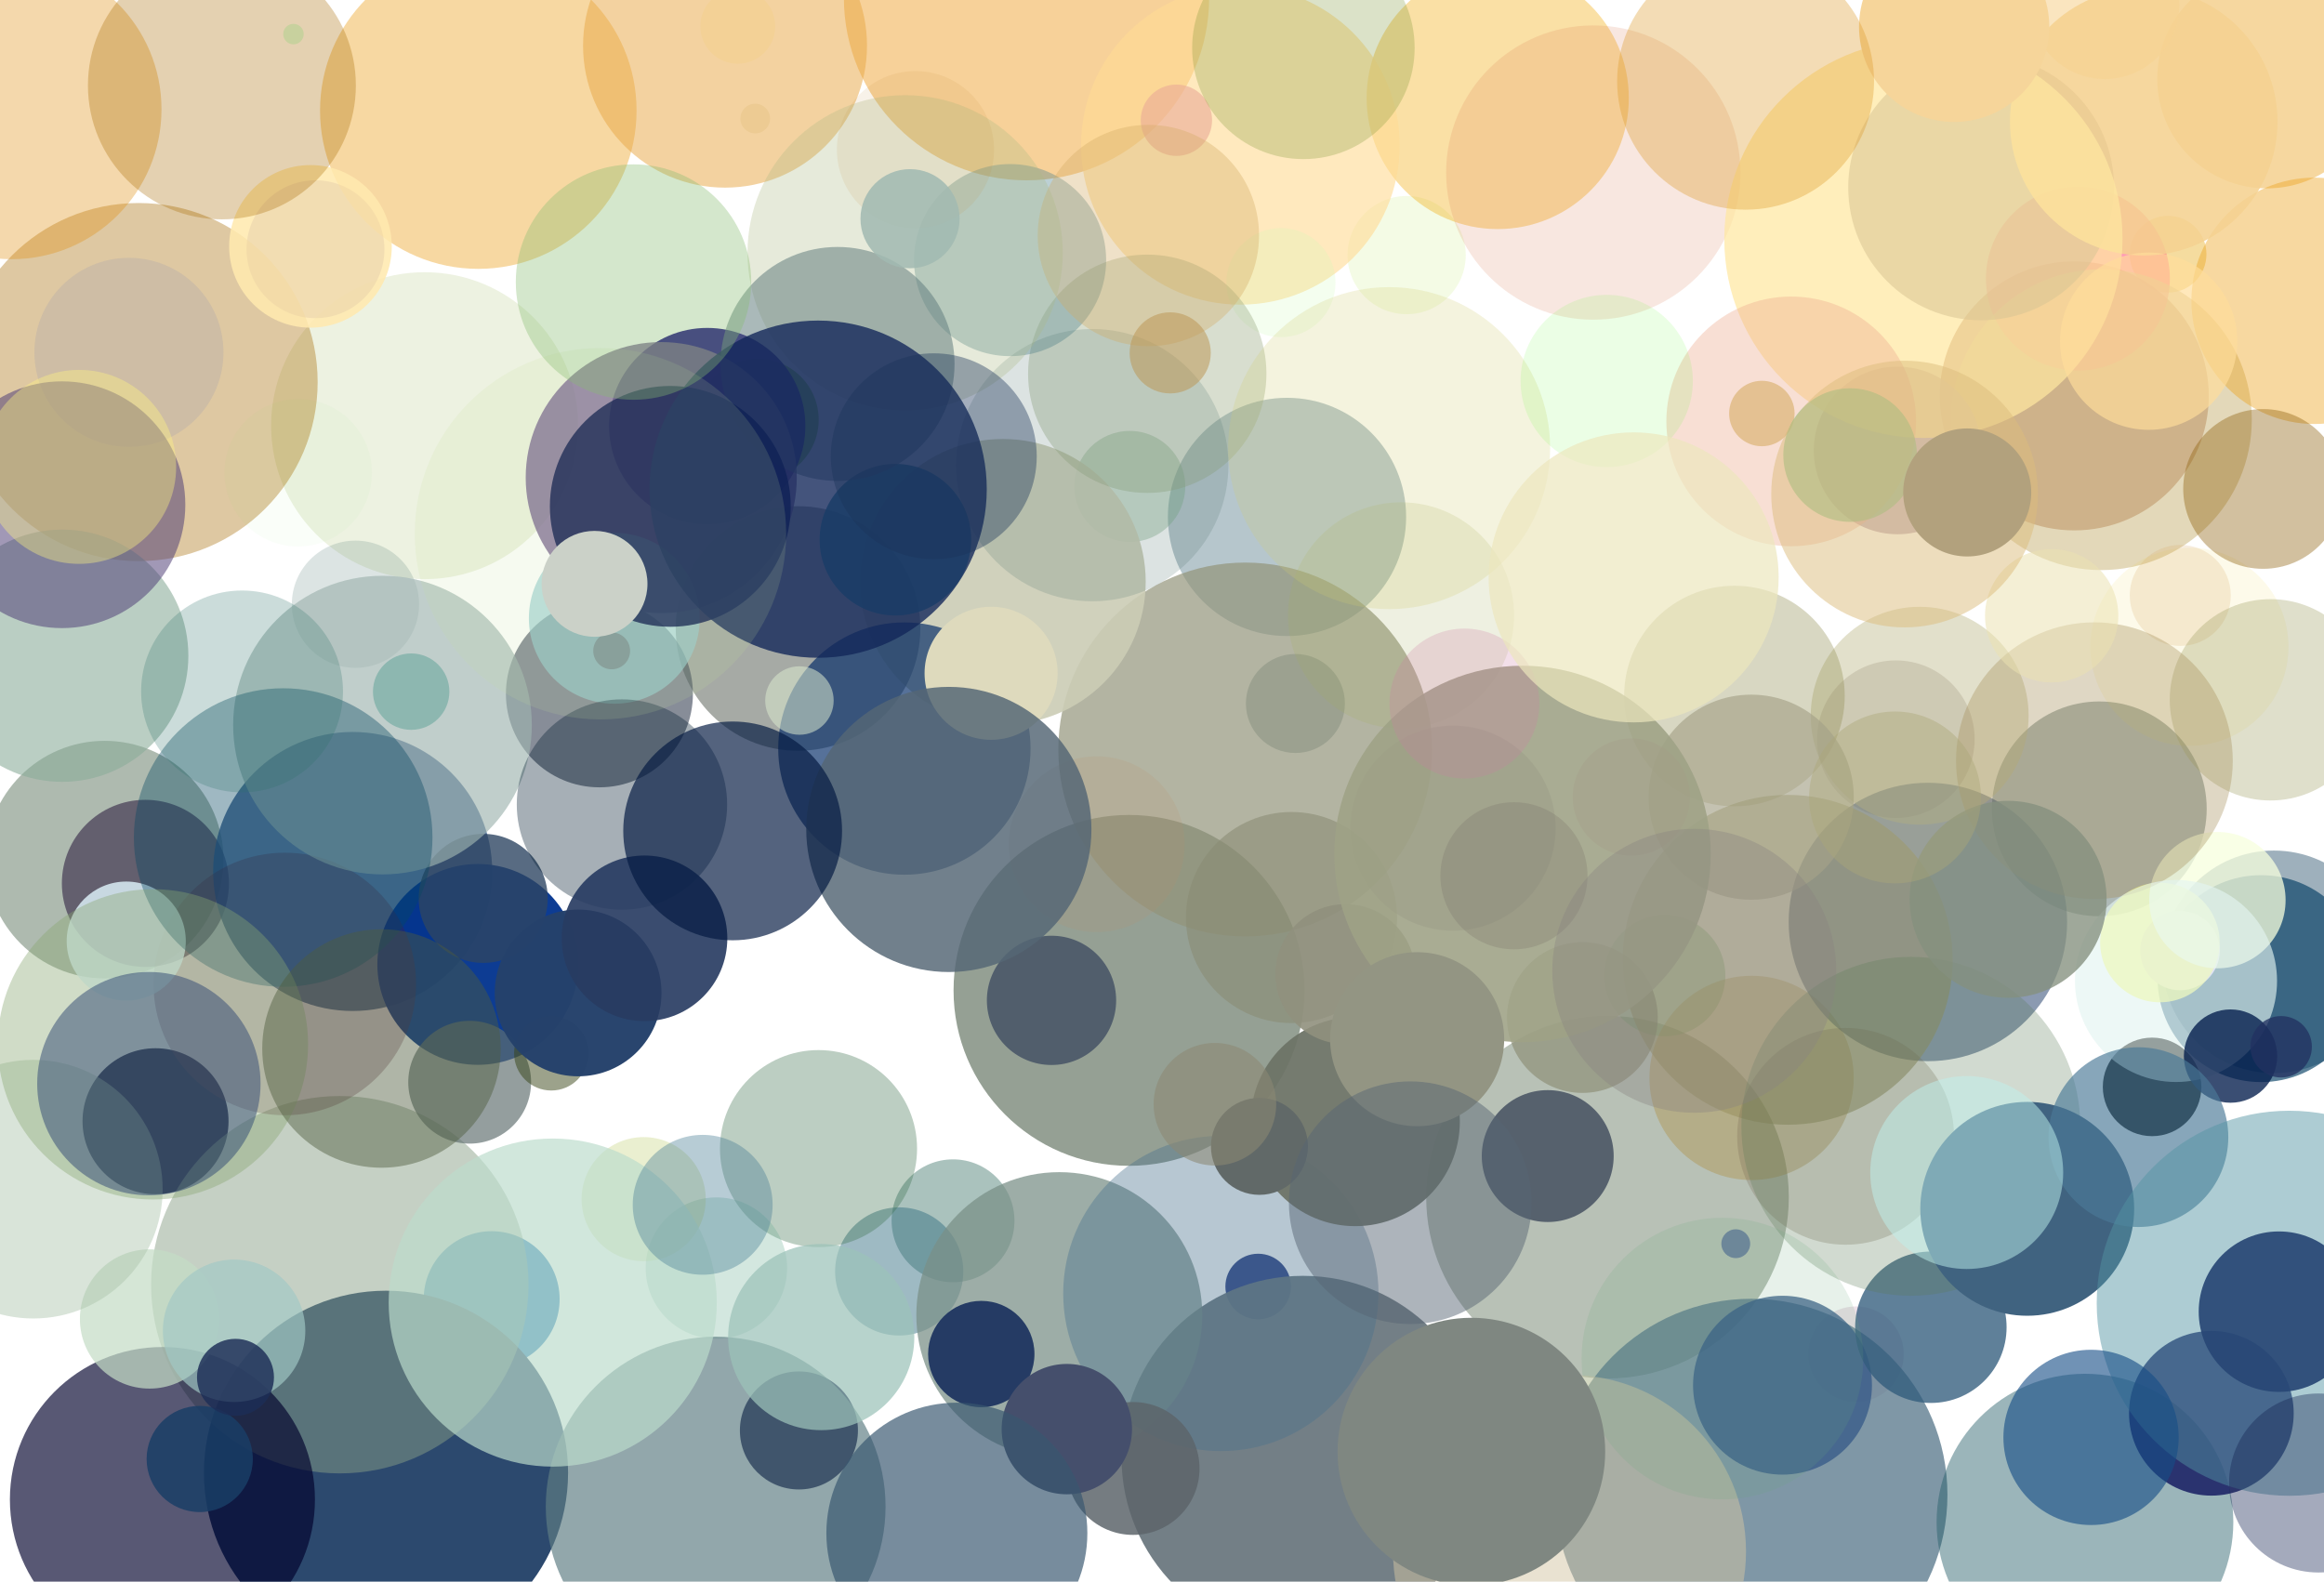 <?xml version="1.0" ?>
<svg xmlns="http://www.w3.org/2000/svg" version="1.1" width="3100" height="2110">
  <defs/>
  <g>
    <circle r="243.63" cx="1369.271" cy="-3.08" stroke-width="2.0" fill="rgb(245, 196, 124)" opacity="0.77"/>
    <circle r="-3.96" cx="2385.561" cy="505.758" stroke-width="2.0" fill="rgb(85, 254, 146)" opacity="0.289"/>
    <circle r="91.971" cx="420.832" cy="332.488" stroke-width="2.0" fill="rgb(112, 83, 179)" opacity="0.653"/>
    <circle r="66.043" cx="1727.942" cy="938.505" stroke-width="2.0" fill="rgb(46, 84, 91)" opacity="0.358"/>
    <circle r="136.819" cx="1938.232" cy="1104.817" stroke-width="2.0" fill="rgb(128, 107, 146)" opacity="0.465"/>
    <circle r="158.473" cx="139.613" cy="1146.788" stroke-width="2.0" fill="rgb(50, 79, 51)" opacity="0.392"/>
    <circle r="-5.721" cx="1812.37" cy="333.888" stroke-width="2.0" fill="rgb(175, 73, 255)" opacity="0.627"/>
    <circle r="204.734" cx="566.4" cy="567.873" stroke-width="2.0" fill="rgb(103, 144, 0)" opacity="0.119"/>
    <circle r="51.212" cx="2891.974" cy="339.145" stroke-width="2.0" fill="rgb(229, 164, 0)" opacity="0.375"/>
    <circle r="105.108" cx="2528.886" cy="986.116" stroke-width="2.0" fill="rgb(201, 194, 192)" opacity="0.64"/>
    <circle r="63.706" cx="2475.757" cy="1806.512" stroke-width="2.0" fill="rgb(142, 68, 119)" opacity="0.157"/>
    <circle r="43.743" cx="1678.279" cy="1716.289" stroke-width="2.0" fill="rgb(20, 42, 121)" opacity="0.864"/>
    <circle r="47.019" cx="2152.574" cy="1711.693" stroke-width="2.0" fill="rgb(94, 202, 119)" opacity="0.0"/>
    <circle r="241.844" cx="2144.268" cy="1597.126" stroke-width="2.0" fill="rgb(32, 61, 28)" opacity="0.317"/>
    <circle r="111.44" cx="193.957" cy="1178.447" stroke-width="2.0" fill="rgb(52, 40, 71)" opacity="0.617"/>
    <circle r="238.863" cx="184.852" cy="509.706" stroke-width="2.0" fill="rgb(165, 106, 0)" opacity="0.366"/>
    <circle r="143.268" cx="2800.279" cy="1079.046" stroke-width="2.0" fill="rgb(115, 134, 130)" opacity="0.578"/>
    <circle r="186.131" cx="470.46" cy="1162.608" stroke-width="2.0" fill="rgb(46, 81, 131)" opacity="0.777"/>
    <circle r="158.905" cx="1716.744" cy="689.601" stroke-width="2.0" fill="rgb(123, 152, 164)" opacity="0.551"/>
    <circle r="49.966" cx="984.122" cy="35.079" stroke-width="2.0" fill="rgb(255, 234, 139)" opacity="0.171"/>
    <circle r="81.951" cx="1271.265" cy="1628.613" stroke-width="2.0" fill="rgb(121, 158, 151)" opacity="0.631"/>
    <circle r="242.054" cx="1738.054" cy="1944.078" stroke-width="2.0" fill="rgb(107, 120, 127)" opacity="0.945"/>
    <circle r="24.581" cx="815.919" cy="868.287" stroke-width="2.0" fill="rgb(113, 0, 0)" opacity="1.0"/>
    <circle r="80.769" cx="2220.682" cy="1301.699" stroke-width="2.0" fill="rgb(98, 175, 113)" opacity="0.376"/>
    <circle r="19.827" cx="1007.414" cy="158.136" stroke-width="2.0" fill="rgb(182, 174, 105)" opacity="0.174"/>
    <circle r="74.065" cx="1506.953" cy="648.959" stroke-width="2.0" fill="rgb(121, 167, 128)" opacity="0.361"/>
    <circle r="234.058" cx="1506.005" cy="1321.226" stroke-width="2.0" fill="rgb(132, 144, 131)" opacity="0.858"/>
    <circle r="85.493" cx="1199.454" cy="1696.16" stroke-width="2.0" fill="rgb(52, 111, 129)" opacity="0.473"/>
    <circle r="261.579" cx="2336.128" cy="1994.205" stroke-width="2.0" fill="rgb(91, 121, 141)" opacity="0.774"/>
    <circle r="90.651" cx="655.845" cy="1733.169" stroke-width="2.0" fill="rgb(0, 102, 175)" opacity="0.776"/>
    <circle r="81.364" cx="1010.695" cy="559.947" stroke-width="2.0" fill="rgb(135, 205, 67)" opacity="1.0"/>
    <circle r="13.67" cx="391.454" cy="45.496" stroke-width="2.0" fill="rgb(106, 255, 151)" opacity="0.262"/>
    <circle r="249.341" cx="1661.063" cy="999.842" stroke-width="2.0" fill="rgb(145, 147, 121)" opacity="0.694"/>
    <circle r="179.434" cx="2766.857" cy="528.139" stroke-width="2.0" fill="rgb(190, 139, 111)" opacity="0.793"/>
    <circle r="78.834" cx="1876.341" cy="340.301" stroke-width="2.0" fill="rgb(199, 237, 119)" opacity="0.193"/>
    <circle r="174.842" cx="1997.841" cy="130.771" stroke-width="2.0" fill="rgb(243, 171, 7)" opacity="0.36"/>
    <circle r="119.318" cx="2377.703" cy="1847.933" stroke-width="2.0" fill="rgb(52, 88, 135)" opacity="0.742"/>
    <circle r="190.48" cx="1337.782" cy="776.117" stroke-width="2.0" fill="rgb(203, 204, 181)" opacity="0.904"/>
    <circle r="126.102" cx="171.97" cy="470.065" stroke-width="2.0" fill="rgb(178, 170, 168)" opacity="0.362"/>
    <circle r="47.591" cx="1569.229" cy="160.387" stroke-width="2.0" fill="rgb(202, 99, 154)" opacity="0.611"/>
    <circle r="87.979" cx="2064.526" cy="1542.267" stroke-width="2.0" fill="rgb(62, 73, 92)" opacity="0.799"/>
    <circle r="133.968" cx="637.327" cy="1286.585" stroke-width="2.0" fill="rgb(0, 50, 142)" opacity="0.946"/>
    <circle r="212.481" cx="1654.553" cy="193.943" stroke-width="2.0" fill="rgb(255, 219, 149)" opacity="0.608"/>
    <circle r="150.792" cx="1868.83" cy="820.906" stroke-width="2.0" fill="rgb(163, 171, 93)" opacity="0.181"/>
    <circle r="146.2" cx="3023.777" cy="105.111" stroke-width="2.0" fill="rgb(238, 179, 72)" opacity="0.527"/>
    <circle r="163.142" cx="1064.496" cy="838.421" stroke-width="2.0" fill="rgb(131, 137, 130)" opacity="0.711"/>
    <circle r="197.907" cx="2781.137" cy="2030.614" stroke-width="2.0" fill="rgb(38, 95, 106)" opacity="0.458"/>
    <circle r="242.879" cx="514.891" cy="1964.75" stroke-width="2.0" fill="rgb(44, 73, 110)" opacity="1.0"/>
    <circle r="110.293" cx="2550.118" cy="1062.393" stroke-width="2.0" fill="rgb(222, 246, 135)" opacity="0.0"/>
    <circle r="101.002" cx="2575.595" cy="1770.621" stroke-width="2.0" fill="rgb(49, 92, 124)" opacity="0.774"/>
    <circle r="43.67" cx="2350.152" cy="551.641" stroke-width="2.0" fill="rgb(216, 194, 124)" opacity="0.802"/>
    <circle r="72.743" cx="1708.68" cy="377.014" stroke-width="2.0" fill="rgb(204, 251, 181)" opacity="0.209"/>
    <circle r="140.797" cx="1722.734" cy="1224.049" stroke-width="2.0" fill="rgb(137, 139, 116)" opacity="0.575"/>
    <circle r="131.445" cx="1091.828" cy="1532.322" stroke-width="2.0" fill="rgb(60, 112, 79)" opacity="0.34"/>
    <circle r="97.377" cx="207.478" cy="1495.779" stroke-width="2.0" fill="rgb(0, 0, 48)" opacity="1.0"/>
    <circle r="122.674" cx="2771.728" cy="371.654" stroke-width="2.0" fill="rgb(255, 85, 130)" opacity="0.585"/>
    <circle r="235.439" cx="2093.575" cy="2069.681" stroke-width="2.0" fill="rgb(212, 198, 164)" opacity="0.497"/>
    <circle r="117.24" cx="1462.918" cy="1126.25" stroke-width="2.0" fill="rgb(187, 142, 100)" opacity="0.15"/>
    <circle r="158.972" cx="1530.334" cy="498.626" stroke-width="2.0" fill="rgb(149, 165, 124)" opacity="0.367"/>
    <circle r="109.824" cx="2949.752" cy="1885.435" stroke-width="2.0" fill="rgb(17, 23, 95)" opacity="0.815"/>
    <circle r="136.252" cx="2336.465" cy="1437.997" stroke-width="2.0" fill="rgb(171, 128, 40)" opacity="0.32"/>
    <circle r="190.697" cx="1413.001" cy="1754.422" stroke-width="2.0" fill="rgb(122, 143, 136)" opacity="0.732"/>
    <circle r="210.291" cx="1628.502" cy="1725.579" stroke-width="2.0" fill="rgb(73, 113, 141)" opacity="0.391"/>
    <circle r="84.878" cx="474.158" cy="806.081" stroke-width="2.0" fill="rgb(85, 125, 117)" opacity="0.206"/>
    <circle r="214.788" cx="1852.945" cy="597.826" stroke-width="2.0" fill="rgb(207, 204, 114)" opacity="0.231"/>
    <circle r="251.721" cx="453.277" cy="1713.868" stroke-width="2.0" fill="rgb(137, 159, 135)" opacity="0.486"/>
    <circle r="185.702" cx="2571.633" cy="1229.977" stroke-width="2.0" fill="rgb(47, 74, 115)" opacity="0.558"/>
    <circle r="81.923" cx="626.489" cy="1443.732" stroke-width="2.0" fill="rgb(96, 112, 112)" opacity="0.675"/>
    <circle r="86.072" cx="644.554" cy="1198.486" stroke-width="2.0" fill="rgb(46, 70, 98)" opacity="0.795"/>
    <circle r="-4.616" cx="1311.032" cy="888.439" stroke-width="2.0" fill="rgb(255, 182, 149)" opacity="0.687"/>
    <circle r="220.021" cx="2384.627" cy="1280.45" stroke-width="2.0" fill="rgb(152, 145, 93)" opacity="0.528"/>
    <circle r="-0.143" cx="2968.672" cy="1240.692" stroke-width="2.0" fill="rgb(226, 169, 122)" opacity="0.108"/>
    <circle r="70.93" cx="1308.945" cy="1806.369" stroke-width="2.0" fill="rgb(37, 59, 100)" opacity="0.995"/>
    <circle r="211.117" cx="638.004" cy="147.568" stroke-width="2.0" fill="rgb(233, 148, 1)" opacity="0.367"/>
    <circle r="144.616" cx="2461.845" cy="1515.916" stroke-width="2.0" fill="rgb(117, 101, 78)" opacity="0.259"/>
    <circle r="200.656" cx="2803.029" cy="559.877" stroke-width="2.0" fill="rgb(207, 189, 136)" opacity="0.589"/>
    <circle r="124.717" cx="799.569" cy="925.624" stroke-width="2.0" fill="rgb(63, 72, 90)" opacity="0.623"/>
    <circle r="148.442" cx="3033.129" cy="1283.135" stroke-width="2.0" fill="rgb(141, 162, 177)" opacity="0.844"/>
    <circle r="132.144" cx="2920.458" cy="862.893" stroke-width="2.0" fill="rgb(234, 206, 41)" opacity="0.1"/>
    <circle r="226.046" cx="2548.87" cy="1502.584" stroke-width="2.0" fill="rgb(92, 123, 88)" opacity="0.278"/>
    <circle r="168.304" cx="1206.357" cy="998.624" stroke-width="2.0" fill="rgb(0, 41, 101)" opacity="0.661"/>
    <circle r="164.332" cx="3087.462" cy="401.3" stroke-width="2.0" fill="rgb(237, 163, 31)" opacity="0.422"/>
    <circle r="138.022" cx="3016.064" cy="1305.558" stroke-width="2.0" fill="rgb(6, 64, 101)" opacity="0.649"/>
    <circle r="203.456" cx="216.659" cy="2000.448" stroke-width="2.0" fill="rgb(0, 0, 43)" opacity="0.655"/>
    <circle r="175.12" cx="379.878" cy="1312.687" stroke-width="2.0" fill="rgb(86, 29, 48)" opacity="0.274"/>
    <circle r="187.858" cx="2297.527" cy="1812.437" stroke-width="2.0" fill="rgb(100, 168, 121)" opacity="0.16"/>
    <circle r="139.471" cx="1807.817" cy="1496.298" stroke-width="2.0" fill="rgb(109, 116, 103)" opacity="0.944"/>
    <circle r="92.893" cx="199.475" cy="1759.577" stroke-width="2.0" fill="rgb(197, 220, 198)" opacity="0.711"/>
    <circle r="168.265" cx="82.983" cy="874.755" stroke-width="2.0" fill="rgb(138, 173, 153)" opacity="0.586"/>
    <circle r="199.971" cx="15.459" cy="145.795" stroke-width="2.0" fill="rgb(224, 144, 20)" opacity="0.355"/>
    <circle r="93.31" cx="1794.626" cy="1299.489" stroke-width="2.0" fill="rgb(144, 144, 125)" opacity="0.901"/>
    <circle r="145.316" cx="2560.677" cy="954.813" stroke-width="2.0" fill="rgb(186, 182, 132)" opacity="0.424"/>
    <circle r="199.2" cx="510.206" cy="967.311" stroke-width="2.0" fill="rgb(159, 180, 176)" opacity="0.645"/>
    <circle r="130.91" cx="943.409" cy="568.363" stroke-width="2.0" fill="rgb(21, 0, 126)" opacity="0.927"/>
    <circle r="180.789" cx="882.03" cy="637.128" stroke-width="2.0" fill="rgb(120, 99, 144)" opacity="0.784"/>
    <circle r="113.963" cx="819.435" cy="824.832" stroke-width="2.0" fill="rgb(151, 204, 208)" opacity="0.651"/>
    <circle r="79.438" cx="168.4" cy="1255.467" stroke-width="2.0" fill="rgb(226, 247, 255)" opacity="0.791"/>
    <circle r="111.808" cx="2531.207" cy="600.919" stroke-width="2.0" fill="rgb(183, 160, 180)" opacity="0.719"/>
    <circle r="88.62" cx="1511.454" cy="1959.025" stroke-width="2.0" fill="rgb(92, 101, 107)" opacity="0.845"/>
    <circle r="101.11" cx="1194.397" cy="720" stroke-width="2.0" fill="rgb(52, 141, 153)" opacity="0.828"/>
    <circle r="53.05" cx="2907.969" cy="1268.081" stroke-width="2.0" fill="rgb(216, 192, 255)" opacity="1.0"/>
    <circle r="45.659" cx="1066.379" cy="934.543" stroke-width="2.0" fill="rgb(219, 234, 207)" opacity="0.536"/>
    <circle r="67.383" cx="2908.268" cy="794.321" stroke-width="2.0" fill="rgb(211, 163, 95)" opacity="0.203"/>
    <circle r="100.53" cx="2110.789" cy="1357.478" stroke-width="2.0" fill="rgb(130, 131, 104)" opacity="0.545"/>
    <circle r="147.129" cx="2313.579" cy="928.561" stroke-width="2.0" fill="rgb(142, 138, 77)" opacity="0.34"/>
    <circle r="164.598" cx="82.599" cy="673.327" stroke-width="2.0" fill="rgb(79, 62, 117)" opacity="0.529"/>
    <circle r="107.052" cx="3039.913" cy="1749.849" stroke-width="2.0" fill="rgb(0, 0, 75)" opacity="0.921"/>
    <circle r="79.73" cx="2881.133" cy="1257.376" stroke-width="2.0" fill="rgb(255, 255, 103)" opacity="0.757"/>
    <circle r="177.281" cx="2642.634" cy="249.971" stroke-width="2.0" fill="rgb(121, 111, 115)" opacity="0.547"/>
    <circle r="172.506" cx="44.444" cy="1586.425" stroke-width="2.0" fill="rgb(169, 194, 170)" opacity="0.448"/>
    <circle r="106.553" cx="3018.766" cy="652.28" stroke-width="2.0" fill="rgb(138, 92, 6)" opacity="0.386"/>
    <circle r="136.8" cx="2335.959" cy="1063.501" stroke-width="2.0" fill="rgb(165, 162, 136)" opacity="0.654"/>
    <circle r="196.297" cx="2125.296" cy="230.211" stroke-width="2.0" fill="rgb(219, 118, 73)" opacity="0.168"/>
    <circle r="128.14" cx="1347.361" cy="347.002" stroke-width="2.0" fill="rgb(75, 130, 141)" opacity="0.372"/>
    <circle r="78.73" cx="1065.688" cy="1908.299" stroke-width="2.0" fill="rgb(0, 0, 58)" opacity="1.0"/>
    <circle r="49.643" cx="735.399" cy="1405.157" stroke-width="2.0" fill="rgb(54, 67, 19)" opacity="0.489"/>
    <circle r="78.168" cx="2176.028" cy="1063.266" stroke-width="2.0" fill="rgb(203, 89, 130)" opacity="0.314"/>
    <circle r="142.65" cx="2704.164" cy="1612.647" stroke-width="2.0" fill="rgb(64, 99, 128)" opacity="1.0"/>
    <circle r="94.326" cx="955.606" cy="1691.745" stroke-width="2.0" fill="rgb(105, 173, 148)" opacity="0.295"/>
    <circle r="86.23" cx="1402.62" cy="1334.54" stroke-width="2.0" fill="rgb(41, 55, 85)" opacity="0.628"/>
    <circle r="19.215" cx="2315.356" cy="1659.163" stroke-width="2.0" fill="rgb(47, 81, 135)" opacity="0.498"/>
    <circle r="82.776" cx="858.59" cy="1599.732" stroke-width="2.0" fill="rgb(184, 200, 95)" opacity="0.295"/>
    <circle r="134.29" cx="3028.563" cy="933.595" stroke-width="2.0" fill="rgb(155, 156, 94)" opacity="0.317"/>
    <circle r="111.226" cx="771.155" cy="1324.629" stroke-width="2.0" fill="rgb(37, 66, 108)" opacity="0.977"/>
    <circle r="226.608" cx="954.639" cy="2009.882" stroke-width="2.0" fill="rgb(95, 126, 132)" opacity="0.676"/>
    <circle r="88.757" cx="1322.047" cy="898.202" stroke-width="2.0" fill="rgb(222, 218, 189)" opacity="1.0"/>
    <circle r="189.373" cx="967.131" cy="60.944" stroke-width="2.0" fill="rgb(232, 167, 70)" opacity="0.515"/>
    <circle r="251.096" cx="2030.879" cy="1139.204" stroke-width="2.0" fill="rgb(158, 162, 134)" opacity="0.889"/>
    <circle r="90.97" cx="2957.806" cy="1200.838" stroke-width="2.0" fill="rgb(247, 255, 222)" opacity="0.743"/>
    <circle r="178.435" cx="2859.537" cy="162.386" stroke-width="2.0" fill="rgb(245, 210, 146)" opacity="0.879"/>
    <circle r="184.575" cx="2793.745" cy="1014.82" stroke-width="2.0" fill="rgb(165, 142, 87)" opacity="0.348"/>
    <circle r="181.615" cx="1456.988" cy="620.536" stroke-width="2.0" fill="rgb(83, 115, 112)" opacity="0.2"/>
    <circle r="94.997" cx="312.26" cy="1775.347" stroke-width="2.0" fill="rgb(162, 200, 197)" opacity="0.67"/>
    <circle r="218.85" cx="737.302" cy="1737.712" stroke-width="2.0" fill="rgb(188, 219, 204)" opacity="0.683"/>
    <circle r="140.301" cx="829.637" cy="1073.29" stroke-width="2.0" fill="rgb(0, 27, 48)" opacity="0.35"/>
    <circle r="70.831" cx="266.396" cy="1946.364" stroke-width="2.0" fill="rgb(26, 62, 102)" opacity="0.84"/>
    <circle r="199.141" cx="377.732" cy="1117.336" stroke-width="2.0" fill="rgb(6, 72, 96)" opacity="0.386"/>
    <circle r="147.623" cx="1531.825" cy="314.185" stroke-width="2.0" fill="rgb(210, 168, 97)" opacity="0.351"/>
    <circle r="99.391" cx="2807.682" cy="6.067" stroke-width="2.0" fill="rgb(245, 209, 145)" opacity="0.582"/>
    <circle r="98.114" cx="2019.489" cy="1168.315" stroke-width="2.0" fill="rgb(116, 109, 100)" opacity="0.251"/>
    <circle r="210.264" cx="1207.369" cy="337.255" stroke-width="2.0" fill="rgb(173, 185, 132)" opacity="0.297"/>
    <circle r="156.076" cx="1117.187" cy="485.521" stroke-width="2.0" fill="rgb(100, 128, 128)" opacity="0.544"/>
    <circle r="65.732" cx="2870.689" cy="1449.97" stroke-width="2.0" fill="rgb(0, 0, 0)" opacity="0.956"/>
    <circle r="160.63" cx="894.115" cy="675.527" stroke-width="2.0" fill="rgb(0, 14, 73)" opacity="0.773"/>
    <circle r="98.383" cx="397.734" cy="630.659" stroke-width="2.0" fill="rgb(88, 230, 46)" opacity="0.03"/>
    <circle r="70.629" cx="793.032" cy="778.865" stroke-width="2.0" fill="rgb(204, 207, 208)" opacity="1.0"/>
    <circle r="134.646" cx="322.875" cy="922.428" stroke-width="2.0" fill="rgb(47, 114, 105)" opacity="0.249"/>
    <circle r="108.469" cx="414.136" cy="328.671" stroke-width="2.0" fill="rgb(255, 233, 174)" opacity="0.866"/>
    <circle r="104.797" cx="1221.155" cy="199.648" stroke-width="2.0" fill="rgb(185, 136, 51)" opacity="0.109"/>
    <circle r="148.972" cx="198.576" cy="1445.64" stroke-width="2.0" fill="rgb(0, 21, 122)" opacity="0.521"/>
    <circle r="189.396" cx="2259.999" cy="1295.074" stroke-width="2.0" fill="rgb(135, 131, 127)" opacity="0.369"/>
    <circle r="190.215" cx="1265.668" cy="1106.529" stroke-width="2.0" fill="rgb(85, 103, 117)" opacity="0.831"/>
    <circle r="265.603" cx="2565.634" cy="318.647" stroke-width="2.0" fill="rgb(255, 231, 161)" opacity="0.716"/>
    <circle r="10.256" cx="1123.416" cy="-31.594" stroke-width="2.0" fill="rgb(254, 49, 74)" opacity="0.678"/>
    <circle r="166.542" cx="2389.327" cy="562.166" stroke-width="2.0" fill="rgb(237, 173, 144)" opacity="0.38"/>
    <circle r="129.377" cx="105.592" cy="622.841" stroke-width="2.0" fill="rgb(255, 244, 128)" opacity="0.384"/>
    <circle r="-5.932" cx="2583.167" cy="1109.042" stroke-width="2.0" fill="rgb(38, 68, 138)" opacity="0.526"/>
    <circle r="134.771" cx="2902.597" cy="1308.693" stroke-width="2.0" fill="rgb(228, 244, 241)" opacity="0.637"/>
    <circle r="110.463" cx="859.699" cy="1251.768" stroke-width="2.0" fill="rgb(40, 59, 98)" opacity="0.912"/>
    <circle r="86.962" cx="1423.073" cy="1906.528" stroke-width="2.0" fill="rgb(69, 79, 108)" opacity="1.0"/>
    <circle r="89.09" cx="2467.876" cy="607.072" stroke-width="2.0" fill="rgb(127, 191, 131)" opacity="0.594"/>
    <circle r="114.892" cx="2143.223" cy="508.237" stroke-width="2.0" fill="rgb(107, 253, 62)" opacity="0.133"/>
    <circle r="88.9" cx="2736.727" cy="821.46" stroke-width="2.0" fill="rgb(235, 225, 176)" opacity="0.538"/>
    <circle r="116.077" cx="1890.341" cy="1386.343" stroke-width="2.0" fill="rgb(147, 149, 131)" opacity="1.0"/>
    <circle r="206.989" cx="203.998" cy="1393.22" stroke-width="2.0" fill="rgb(135, 165, 113)" opacity="0.393"/>
    <circle r="178.504" cx="1962.69" cy="1936.51" stroke-width="2.0" fill="rgb(127, 135, 129)" opacity="1.0"/>
    <circle r="131.404" cx="2678.608" cy="1199.744" stroke-width="2.0" fill="rgb(133, 144, 126)" opacity="0.784"/>
    <circle r="64.697" cx="1679.96" cy="1529.309" stroke-width="2.0" fill="rgb(97, 105, 104)" opacity="1.0"/>
    <circle r="50.965" cx="548.458" cy="922.686" stroke-width="2.0" fill="rgb(68, 150, 138)" opacity="0.41"/>
    <circle r="62.244" cx="2975.327" cy="1408.879" stroke-width="2.0" fill="rgb(2, 27, 75)" opacity="0.776"/>
    <circle r="119.883" cx="2852.456" cy="1516.997" stroke-width="2.0" fill="rgb(74, 121, 152)" opacity="0.661"/>
    <circle r="177.885" cx="2540.565" cy="659.098" stroke-width="2.0" fill="rgb(220, 188, 125)" opacity="0.507"/>
    <circle r="161.85" cx="1881.146" cy="1604.508" stroke-width="2.0" fill="rgb(87, 102, 115)" opacity="0.488"/>
    <circle r="256.842" cx="3053.667" cy="1738.618" stroke-width="2.0" fill="rgb(82, 147, 162)" opacity="0.475"/>
    <circle r="145.934" cx="977.296" cy="1108.463" stroke-width="2.0" fill="rgb(4, 26, 65)" opacity="0.678"/>
    <circle r="128.67" cx="2623.431" cy="1564.237" stroke-width="2.0" fill="rgb(192, 242, 237)" opacity="0.498"/>
    <circle r="118.217" cx="2866.078" cy="455.181" stroke-width="2.0" fill="rgb(255, 221, 155)" opacity="0.673"/>
    <circle r="40.984" cx="3042.856" cy="1396.455" stroke-width="2.0" fill="rgb(34, 50, 97)" opacity="0.776"/>
    <circle r="224.942" cx="1091.314" cy="652.577" stroke-width="2.0" fill="rgb(19, 39, 89)" opacity="0.786"/>
    <circle r="99.996" cx="1953.389" cy="938.557" stroke-width="2.0" fill="rgb(205, 121, 164)" opacity="0.24"/>
    <circle r="126.875" cx="2606.663" cy="35.826" stroke-width="2.0" fill="rgb(246, 213, 154)" opacity="0.994"/>
    <circle r="116.897" cx="2789.245" cy="1917.581" stroke-width="2.0" fill="rgb(22, 77, 134)" opacity="0.611"/>
    <circle r="85.395" cx="2624.103" cy="656.966" stroke-width="2.0" fill="rgb(178, 161, 125)" opacity="1.0"/>
    <circle r="159.069" cx="508.861" cy="1398.748" stroke-width="2.0" fill="rgb(78, 92, 60)" opacity="0.45"/>
    <circle r="178.693" cx="295.988" cy="113.922" stroke-width="2.0" fill="rgb(167, 106, 0)" opacity="0.308"/>
    <circle r="124.175" cx="1095.432" cy="1783.738" stroke-width="2.0" fill="rgb(156, 194, 185)" opacity="0.725"/>
    <circle r="171.335" cx="2328.455" cy="108.383" stroke-width="2.0" fill="rgb(221, 152, 37)" opacity="0.338"/>
    <circle r="174.068" cx="1276.366" cy="2045.308" stroke-width="2.0" fill="rgb(56, 87, 112)" opacity="0.681"/>
    <circle r="247.725" cx="800.938" cy="712.003" stroke-width="2.0" fill="rgb(192, 218, 154)" opacity="0.152"/>
    <circle r="51.338" cx="314.121" cy="1837.407" stroke-width="2.0" fill="rgb(29, 45, 87)" opacity="0.822"/>
    <circle r="81.757" cx="1620.557" cy="1473.095" stroke-width="2.0" fill="rgb(141, 137, 116)" opacity="0.572"/>
    <circle r="114.63" cx="2527.795" cy="1063.817" stroke-width="2.0" fill="rgb(171, 165, 119)" opacity="0.429"/>
    <circle r="119.409" cx="3092.737" cy="1978.411" stroke-width="2.0" fill="rgb(20, 35, 83)" opacity="0.384"/>
    <circle r="193.442" cx="2179.121" cy="770.254" stroke-width="2.0" fill="rgb(236, 230, 189)" opacity="0.694"/>
    <circle r="157.022" cx="845.055" cy="376.281" stroke-width="2.0" fill="rgb(134, 188, 114)" opacity="0.357"/>
    <circle r="137.343" cx="1245.58" cy="608.677" stroke-width="2.0" fill="rgb(26, 52, 89)" opacity="0.398"/>
    <circle r="54.113" cx="1560.95" cy="470.746" stroke-width="2.0" fill="rgb(189, 150, 86)" opacity="0.532"/>
    <circle r="148.394" cx="1738.619" cy="63.875" stroke-width="2.0" fill="rgb(118, 144, 44)" opacity="0.26"/>
    <circle r="66.117" cx="1213.908" cy="291.757" stroke-width="2.0" fill="rgb(161, 186, 178)" opacity="0.867"/>
    <circle r="93.296" cx="937.304" cy="1607.284" stroke-width="2.0" fill="rgb(73, 128, 150)" opacity="0.396"/>
  </g>
</svg>
